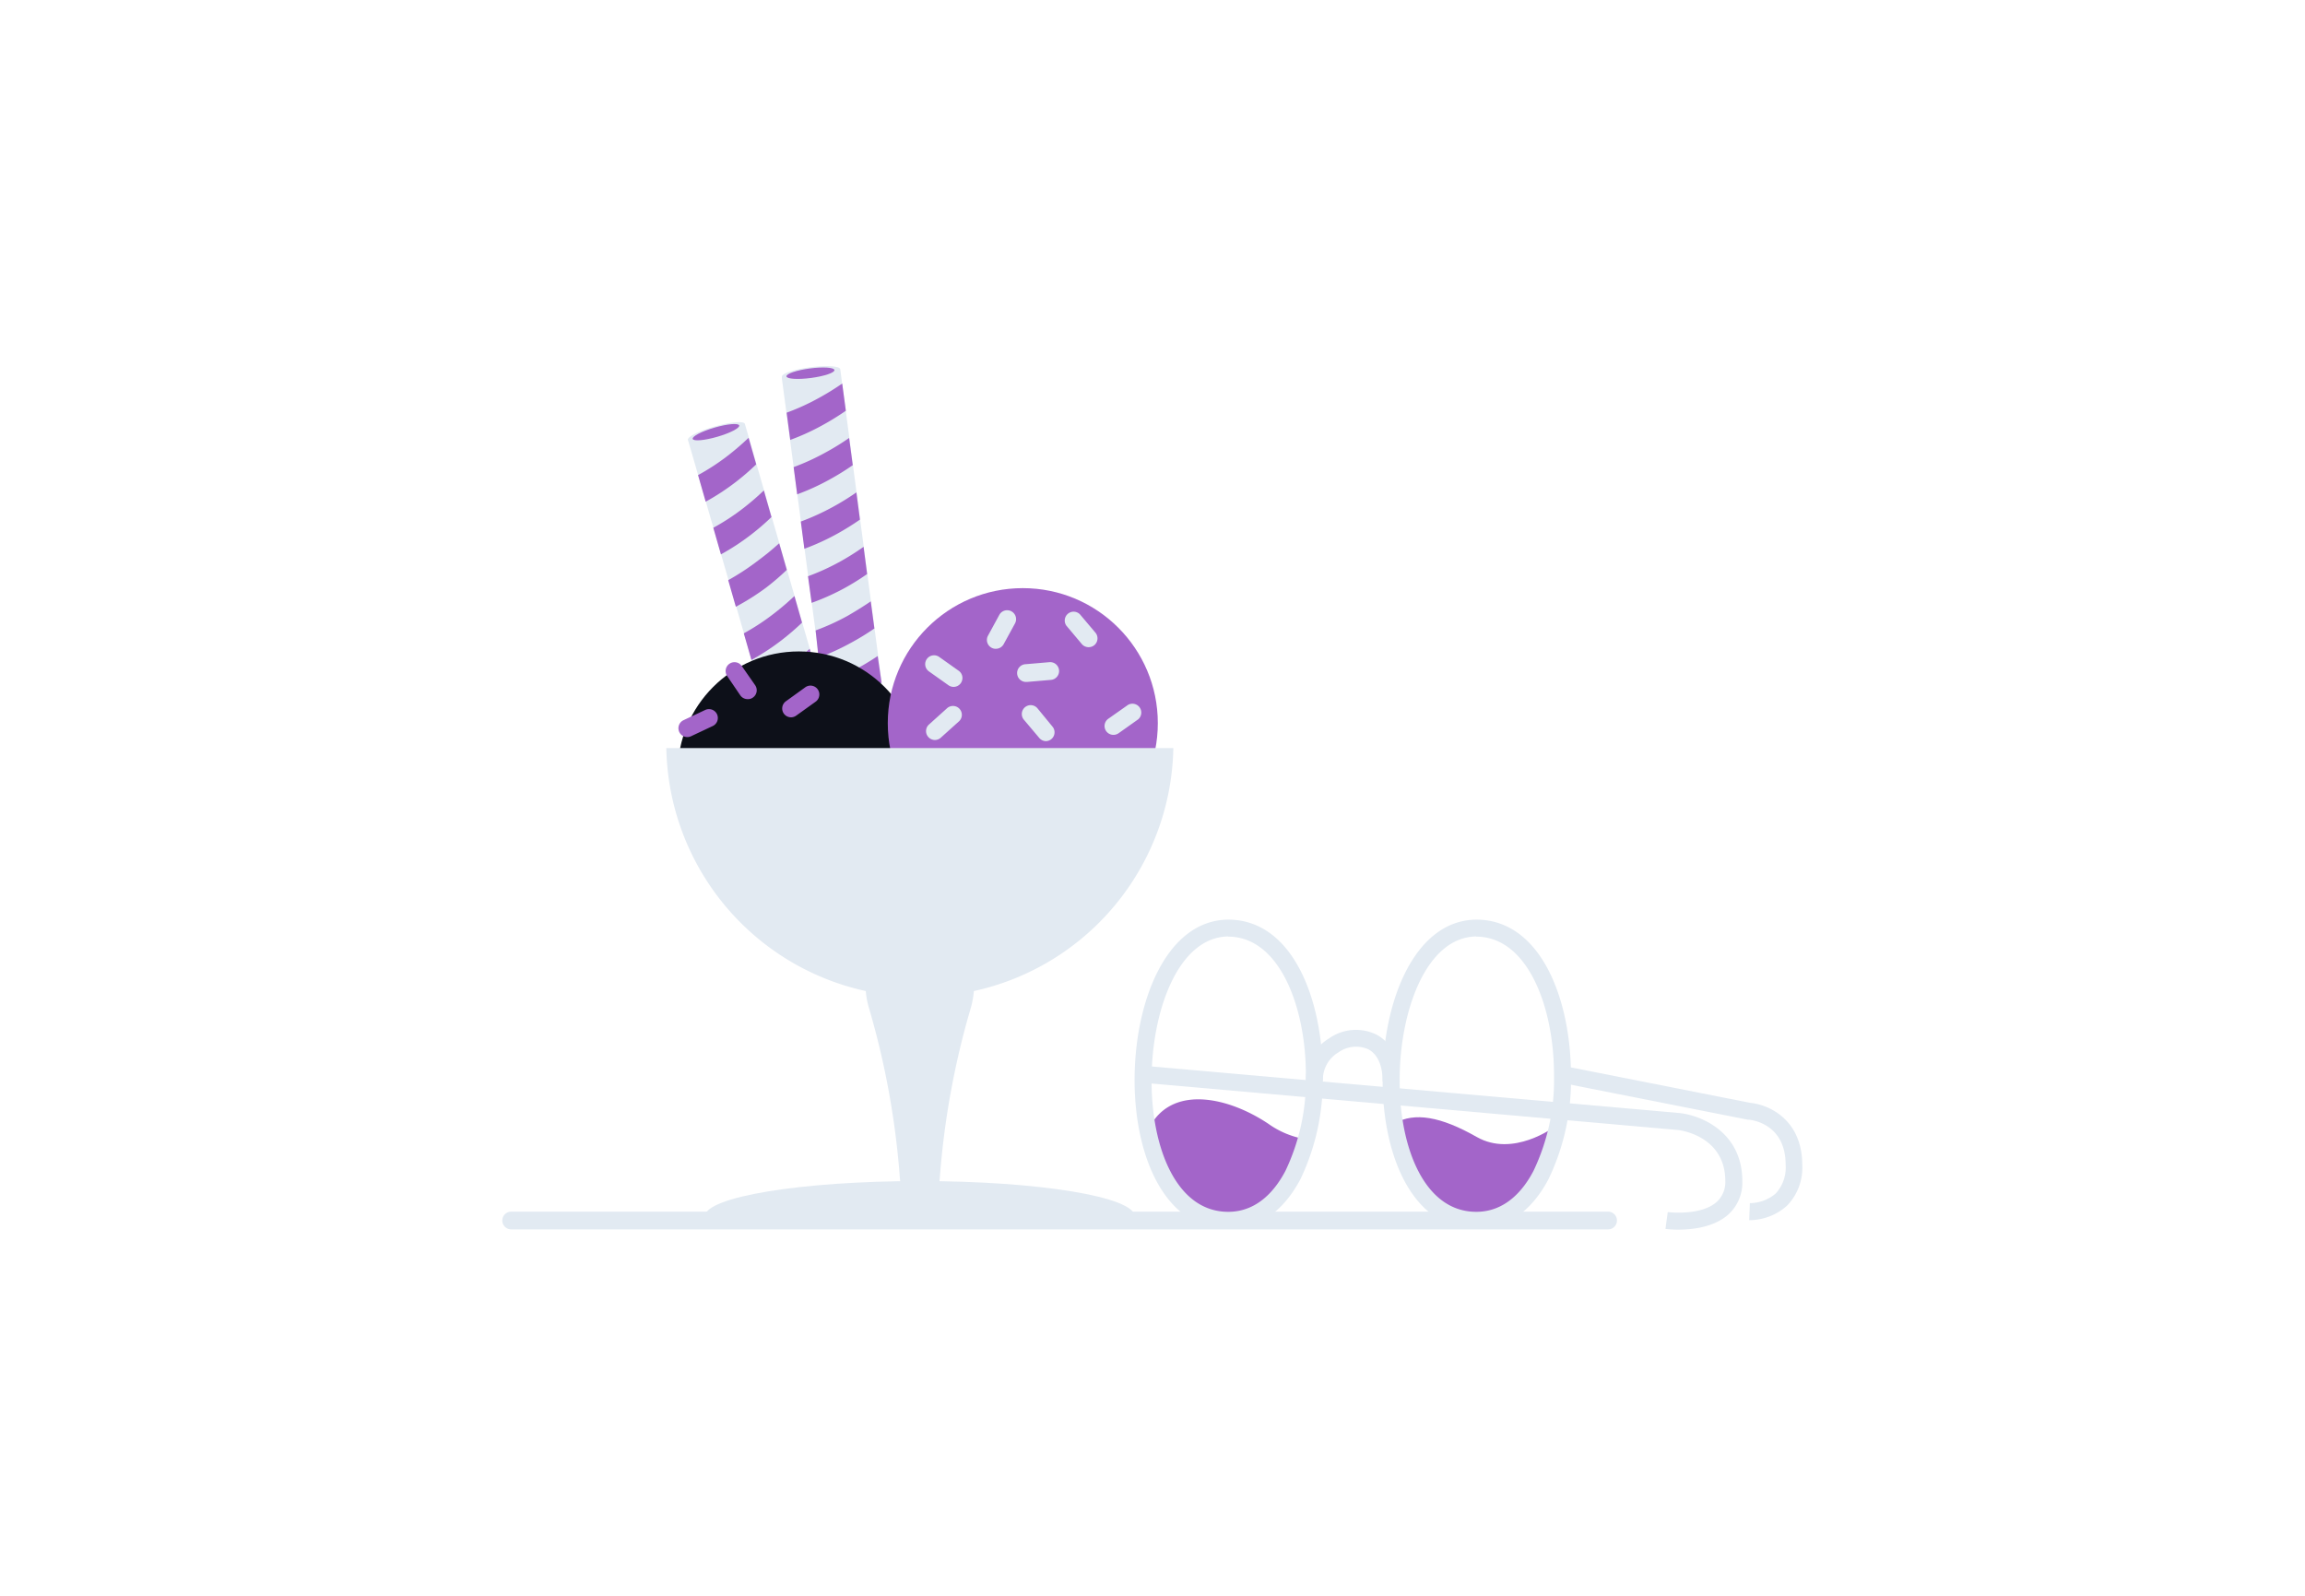 <svg id="Layer_1" data-name="Layer 1" xmlns="http://www.w3.org/2000/svg" viewBox="0 0 260 180"><title>Flat Web Illustrations Pack - Scene 17</title><path d="M101,88.73h0c0,.36-1.4.83-3.19,1.07s-3.28.15-3.35-.2h0v0a1.59,1.59,0,0,1-.06-.3L88.19,42.66l0-.17c0-.36,1.33-.81,3.17-1.06s3.37-.14,3.42.22v0l6.18,46.73C101,88.52,101,88.62,101,88.73Z" fill="#e2eaf2"/><path d="M95,43.26l.41,3.07a28.4,28.4,0,0,1-2.6,1.61,25.9,25.9,0,0,1-3.67,1.68l-.41-3.07a25.9,25.9,0,0,0,3.67-1.68A28.4,28.4,0,0,0,95,43.26Z" fill="#a365c9"/><path d="M95.78,49.4l.41,3.07a28.4,28.4,0,0,1-2.6,1.61,25.9,25.9,0,0,1-3.67,1.68l-.4-3.07A26.42,26.42,0,0,0,93.19,51,28.19,28.19,0,0,0,95.78,49.4Z" fill="#a365c9"/><path d="M96.6,55.54l.4,3.07a29.62,29.62,0,0,1-2.59,1.61,26.51,26.51,0,0,1-3.68,1.68l-.4-3.07A27.64,27.64,0,0,0,94,57.15,28.4,28.4,0,0,0,96.6,55.54Z" fill="#a365c9"/><path d="M97.41,61.68l.4,3.07a28.19,28.19,0,0,1-2.59,1.61A26.42,26.42,0,0,1,91.55,68L91.14,65a25.9,25.9,0,0,0,3.67-1.68A28.4,28.4,0,0,0,97.41,61.68Z" fill="#a365c9"/><path d="M98.22,67.83l.41,3.06A28.4,28.4,0,0,1,96,72.5a26.42,26.42,0,0,1-3.67,1.68L92,71.11a25.9,25.9,0,0,0,3.67-1.68C96.56,68.91,97.44,68.37,98.22,67.83Z" fill="#a365c9"/><path d="M99,74,99.44,77a28.4,28.4,0,0,1-2.6,1.61,24.82,24.82,0,0,1-3.67,1.68l-.41-3.07a26,26,0,0,0,3.68-1.68A29.62,29.62,0,0,0,99,74Z" fill="#a365c9"/><path d="M99.84,80.1l.41,3.07a28.4,28.4,0,0,1-2.6,1.61A25.9,25.9,0,0,1,94,86.46l-.4-3.07a26.42,26.42,0,0,0,3.67-1.68A28.19,28.19,0,0,0,99.84,80.1Z" fill="#a365c9"/><ellipse cx="91.42" cy="42.09" rx="2.73" ry="0.54" transform="translate(-4.73 12.35) rotate(-7.53)" fill="#a365c9"/><path d="M101,88.73h0c0,.36-1.4.83-3.19,1.07s-3.28.15-3.35-.2h0v0c0-.36,1.41-.82,3.19-1.06S100.91,88.38,101,88.73Z" fill="#e2eaf2"/><path d="M97.17,93.44h0c.06.35-1.26,1-3,1.53s-3.22.64-3.34.3h0v0a1.66,1.66,0,0,1-.1-.29L77.65,49.79a1,1,0,0,1-.05-.16c-.1-.35,1.19-1,3-1.52s3.31-.64,3.42-.3v0L97.1,93.12C97.13,93.23,97.15,93.33,97.17,93.44Z" fill="#e2eaf2"/><path d="M84.44,49.38l.86,3a27.82,27.82,0,0,1-2.32,2,26.53,26.53,0,0,1-3.38,2.21l-.86-3a25.49,25.49,0,0,0,3.38-2.21A29.81,29.81,0,0,0,84.44,49.38Z" fill="#a365c9"/><path d="M86.16,55.32l.86,3a26.29,26.29,0,0,1-2.32,2,25.85,25.85,0,0,1-3.38,2.21l-.86-3a24.86,24.86,0,0,0,3.38-2.21A27.82,27.82,0,0,0,86.16,55.32Z" fill="#a365c9"/><path d="M87.89,61.28l.86,3a28,28,0,0,1-2.33,2A26.92,26.92,0,0,1,83,68.44l-.86-3a27.06,27.06,0,0,0,3.38-2.22A30,30,0,0,0,87.89,61.28Z" fill="#a365c9"/><path d="M89.61,67.23l.86,3a28,28,0,0,1-2.33,2,26.21,26.21,0,0,1-3.38,2.21l-.86-3a26,26,0,0,0,3.38-2.22A30,30,0,0,0,89.61,67.23Z" fill="#a365c9"/><path d="M91.33,73.18l.86,3a30.07,30.07,0,0,1-2.33,2,26.85,26.85,0,0,1-3.37,2.21l-.87-3A24.26,24.26,0,0,0,89,75.15,30,30,0,0,0,91.33,73.18Z" fill="#a365c9"/><path d="M93.05,79.12l.86,3a27.82,27.82,0,0,1-2.32,2,26.53,26.53,0,0,1-3.38,2.21l-.86-3a24.79,24.79,0,0,0,3.37-2.21A26.47,26.47,0,0,0,93.05,79.12Z" fill="#a365c9"/><path d="M94.77,85.08l.86,3a27.84,27.84,0,0,1-5.7,4.19l-.86-3a26.53,26.53,0,0,0,3.38-2.21A29.81,29.81,0,0,0,94.77,85.08Z" fill="#a365c9"/><ellipse cx="80.76" cy="48.75" rx="2.73" ry="0.54" transform="translate(-10.37 24.37) rotate(-16.14)" fill="#a365c9"/><path d="M97.17,93.44h0c.06.35-1.26,1-3,1.53s-3.22.64-3.34.3h0v0c0-.36,1.27-1,3-1.53S97.07,93.1,97.17,93.44Z" fill="#e2eaf2"/><path d="M181.39,138.67H57.66a1,1,0,0,1,0-2H181.39a1,1,0,0,1,0,2Z" fill="#e2eaf2"/><path d="M157.33,126.7c2.23-1.26,5.15-.78,9.25,1.55s8.71-1.12,8.71-1.12.64,9.75-8.71,10.17C166.58,137.3,159,138.22,157.33,126.7Z" fill="#a365c9"/><path d="M147.3,128.5a16.44,16.44,0,0,1-3.32,6.72,7.79,7.79,0,0,1-3,1.67,6.94,6.94,0,0,1-5.57-.37,9.94,9.94,0,0,1-5.52-9.76c2.64-4.3,8.69-3,13.18,0A10,10,0,0,0,147.3,128.5Z" fill="#a365c9"/><path d="M138.54,138.63c-7.23,0-10.51-8.32-10.56-16.57-.06-9,3.55-18.25,10.54-18.33h0c7.34,0,10.68,9.09,10.68,17.54A25.79,25.79,0,0,1,146.69,133C144.75,136.68,141.93,138.63,138.54,138.63Zm0-33c-5.67.07-8.69,8.5-8.64,16.4,0,7.3,2.73,14.66,8.64,14.66,3.33,0,5.34-2.5,6.45-4.61a23.79,23.79,0,0,0,2.31-10.83C147.3,113.51,144.29,105.65,138.54,105.65Z" fill="#e2eaf2"/><path d="M166.52,138.63c-7.23,0-10.51-8.32-10.56-16.57-.05-9,3.55-18.25,10.55-18.33h0c7.34,0,10.69,9.09,10.69,17.54A25.66,25.66,0,0,1,174.67,133C172.73,136.68,169.91,138.63,166.52,138.63Zm0-33c-5.67.07-8.69,8.5-8.64,16.4,0,7.3,2.73,14.66,8.64,14.66,3.33,0,5.35-2.5,6.45-4.61a23.78,23.78,0,0,0,2.32-10.83C175.29,113.51,172.28,105.65,166.52,105.65Z" fill="#e2eaf2"/><path d="M147.31,122.11a5.46,5.46,0,0,1,2.63-5,5.27,5.27,0,0,1,5.32-.41c1,.52,2.57,1.89,2.62,5.3l-1.92,0c0-1.83-.58-3.09-1.61-3.64a3.41,3.41,0,0,0-3.37.34,3.58,3.58,0,0,0-1.76,3.23Z" fill="#e2eaf2"/><path d="M189.31,138.7a11.85,11.85,0,0,1-1.45-.08l.26-1.9s3.69.46,5.49-1.12a3,3,0,0,0,1-2.38c0-5.11-5.12-5.74-5.34-5.76l-60.39-5.33.17-1.91,60.41,5.33c2.45.26,7.07,2.18,7.07,7.67a4.84,4.84,0,0,1-1.63,3.82C193.27,138.45,190.85,138.7,189.31,138.7Z" fill="#e2eaf2"/><path d="M197.4,137.63h-.09l.07-1.92a4.53,4.53,0,0,0,2.92-1.09,4.33,4.33,0,0,0,1.12-3.21c0-4.61-3.73-5.07-4.15-5.11h-.11l-21.1-4.17.37-1.88,21,4.15c2.06.19,5.86,1.87,5.86,7a6.12,6.12,0,0,1-1.72,4.6A6.37,6.37,0,0,1,197.4,137.63Z" fill="#e2eaf2"/><circle cx="90.11" cy="87.15" r="13.67" fill="#0d1019"/><path d="M84.33,78.86a1,1,0,0,1-.82-.42L82,76.22a1,1,0,0,1,1.64-1.14l1.54,2.21a1,1,0,0,1-.25,1.39A.92.92,0,0,1,84.33,78.86Z" fill="#a365c9"/><path d="M77.52,83.14a1,1,0,0,1-.43-1.9l2.44-1.15a1,1,0,1,1,.85,1.81l-2.44,1.15A1,1,0,0,1,77.52,83.14Z" fill="#a365c9"/><path d="M89.24,80.91a1,1,0,0,1-.82-.41,1,1,0,0,1,.23-1.4l2.19-1.58A1,1,0,0,1,92,79.15l-2.19,1.57A1,1,0,0,1,89.24,80.91Z" fill="#a365c9"/><circle cx="115.37" cy="81.57" r="15.23" fill="#a365c9"/><path d="M112.31,73.18a.89.89,0,0,1-.47-.12,1,1,0,0,1-.4-1.35l1.29-2.37a1,1,0,1,1,1.75,1l-1.29,2.36A1,1,0,0,1,112.31,73.18Z" fill="#e2eaf2"/><path d="M107.56,77.48a1,1,0,0,1-.58-.19l-2.2-1.56a1,1,0,1,1,1.16-1.63l2.2,1.56a1,1,0,0,1,.24,1.39A1,1,0,0,1,107.56,77.48Z" fill="#e2eaf2"/><path d="M105.46,83.47a1,1,0,0,1-.75-.34,1,1,0,0,1,.08-1.41l2-1.8a1,1,0,1,1,1.33,1.49l-2,1.8A1,1,0,0,1,105.46,83.47Z" fill="#e2eaf2"/><path d="M122.79,73a1,1,0,0,1-.76-.35l-1.74-2.07a1,1,0,0,1,1.53-1.28l1.74,2.06a1,1,0,0,1-.12,1.41A1,1,0,0,1,122.79,73Z" fill="#e2eaf2"/><path d="M118,83.6a1,1,0,0,1-.77-.36l-1.74-2.06a1,1,0,0,1,.13-1.41,1,1,0,0,1,1.4.12L118.75,82A1,1,0,0,1,118,83.6Z" fill="#e2eaf2"/><path d="M115.77,76.92a1,1,0,0,1-.08-2l2.69-.23a1,1,0,1,1,.16,2l-2.68.23Z" fill="#e2eaf2"/><path d="M125.59,82.89a1,1,0,0,1-.82-.43,1,1,0,0,1,.25-1.39l2.2-1.55a1,1,0,0,1,1.15,1.63l-2.2,1.56A1,1,0,0,1,125.59,82.89Z" fill="#e2eaf2"/><path d="M79.5,137.22c0-2.21,10.86-4,24.26-4S128,135,128,137.22Z" fill="#e2eaf2"/><path d="M109.88,111c0-4.27-2.74-7.74-6.12-7.74s-6.13,3.47-6.13,7.74a9.38,9.38,0,0,0,.43,2.84,92.13,92.13,0,0,1,3.44,19l.22,2.33h4.08l.21-2.33a92.15,92.15,0,0,1,3.45-19A9.7,9.7,0,0,0,109.88,111Z" fill="#e2eaf2"/><path d="M75.16,84.38a28.6,28.6,0,0,0,57.19,0Z" fill="#e2eaf2"/></svg>